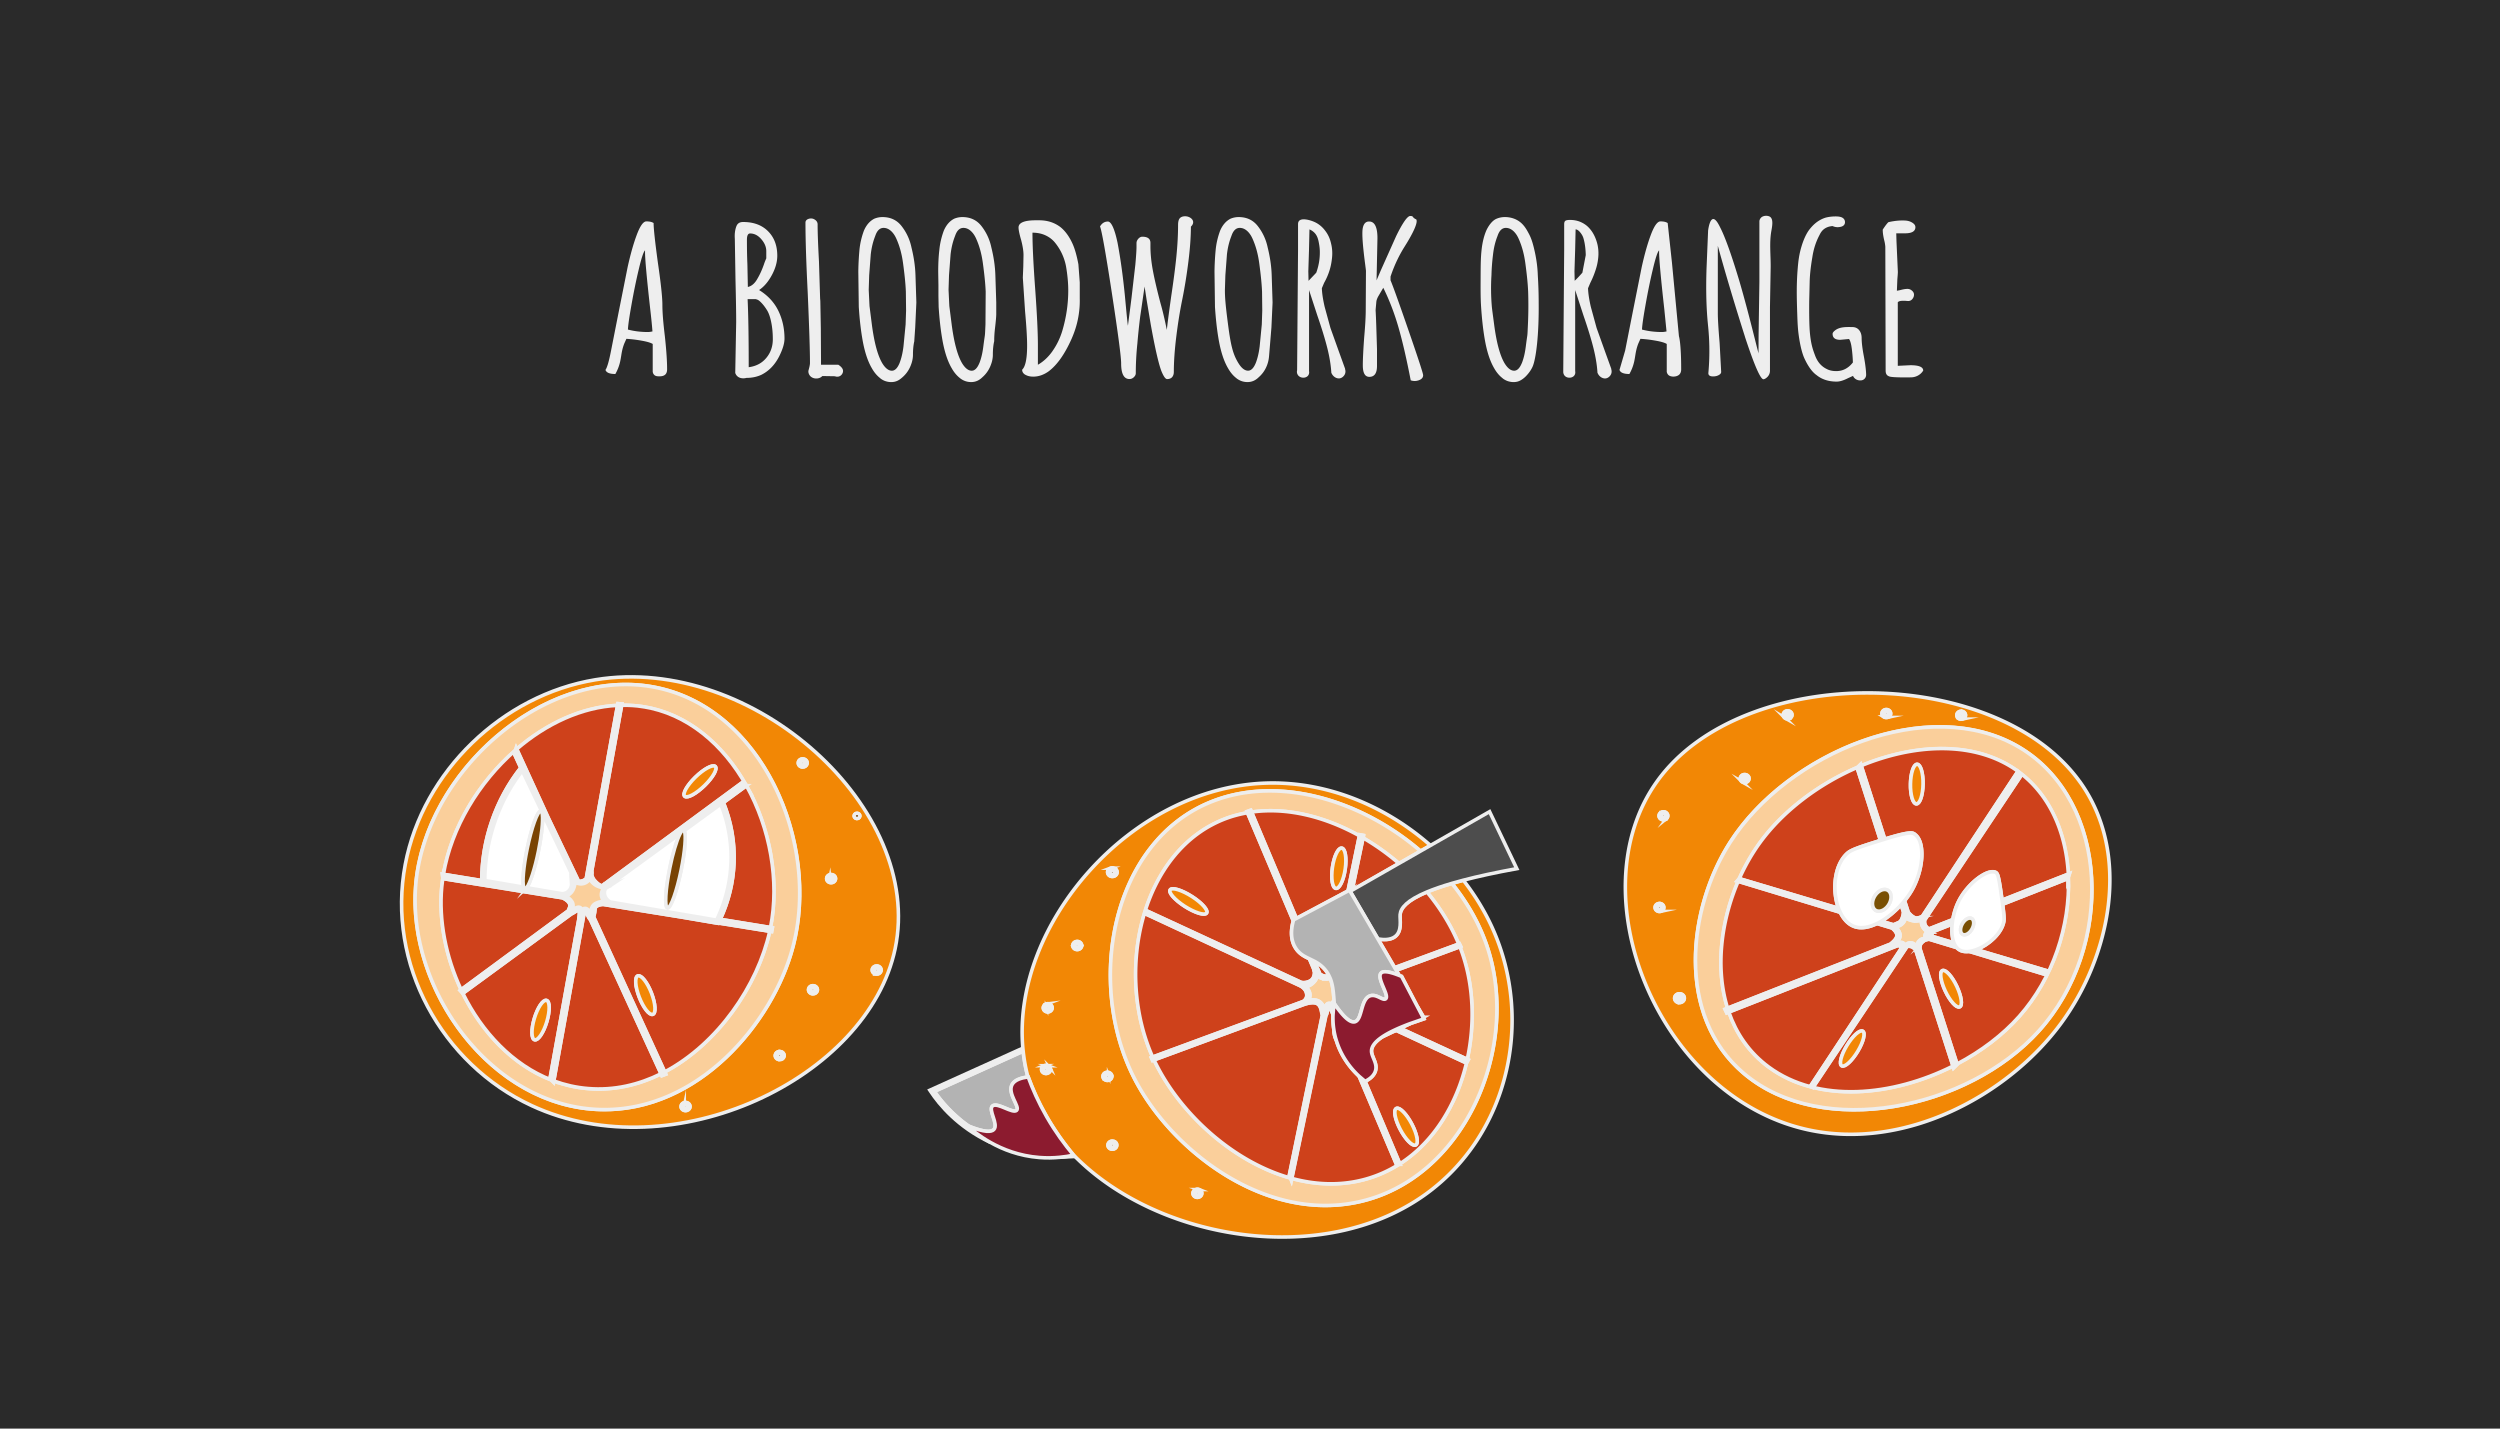 <svg xmlns="http://www.w3.org/2000/svg" xmlns:xlink="http://www.w3.org/1999/xlink" width="700" height="400" xmlns:v="https://vecta.io/nano"><style><![CDATA[.M{fill:#eee}.N{fill:#794303}.O{fill:#f28705}.P{fill:#facf9b}.Q{fill:#ce411b}.R{stroke-miterlimit:10}]]></style><path d="M0 0h700v400H0z" fill="#2a2a2a"/><g stroke="#eee" class="R"><path d="M582.41 218.97c-23.54-32.87-94.23-33.54-118.29-.38-22.92 31.58.28 88.59 42.09 97.74 27.14 5.94 56.06-9.61 70.92-29.84 13.74-18.72 19.75-47.33 5.29-67.52zm-34.3-19.32c.37-.51 1.13-.66 1.69-.32a1.07 1.07 0 0 1 .52.71 1.02 1.02 0 0 1-.18.84 1.21 1.21 0 0 1-.77.48c-.08.02-.17.02-.25.02-.24 0-.47-.06-.67-.18-.56-.34-.72-1.03-.35-1.54zm-20.96-.47c.37-.51 1.13-.66 1.69-.32s.72 1.03.35 1.54a1.21 1.21 0 0 1-.77.48c-.08.02-.17.02-.25.02-.24 0-.47-.06-.67-.18a1.07 1.07 0 0 1-.52-.71 1.02 1.02 0 0 1 .18-.84zm-27.63.36c.37-.51 1.13-.66 1.69-.32s.72 1.03.35 1.54a1.21 1.21 0 0 1-.77.48c-.08.02-.17.02-.25.02-.24 0-.47-.06-.67-.18a1.07 1.07 0 0 1-.52-.71 1.02 1.02 0 0 1 .18-.84zm-12.04 17.84a1.21 1.21 0 0 1 .77-.48 1.34 1.34 0 0 1 .92.16c.27.16.46.42.52.71a1.02 1.02 0 0 1-.18.84h0c-.23.32-.62.5-1.02.5-.23 0-.46-.06-.67-.18a1.07 1.07 0 0 1-.52-.71c-.07-.29 0-.59.18-.84zm-21.81 37.33a1.21 1.21 0 0 1-.77.48c-.08.01-.16.02-.25.02-.24 0-.47-.06-.67-.19-.56-.34-.72-1.03-.35-1.54a1.21 1.21 0 0 1 .77-.48c.32-.06.65 0 .92.16a1.07 1.07 0 0 1 .52.71c.06.29 0 .59-.18.84zm1.1-25.68a1.21 1.21 0 0 1-.77.48c-.08.02-.16.02-.25.02-.24 0-.47-.06-.67-.18-.56-.34-.72-1.03-.35-1.54s1.13-.66 1.69-.32c.27.16.46.42.52.71s0 .59-.18.84zm4.62 51.14c-.2.28-.5.47-.86.53-.09.02-.18.03-.28.03-.08 0-.16 0-.25-.02h0c-.18-.03-.34-.09-.49-.18a1.22 1.22 0 0 1-.58-.79 1.14 1.14 0 0 1 .2-.93 1.33 1.33 0 0 1 .86-.53 1.46 1.46 0 0 1 1.02.18c.62.38.79 1.15.38 1.71zm99.45 8.52c-19.8 21.89-60.6 30.41-82.53 11.88-19.23-16.25-15.69-46.32-3.83-64.79 16.04-24.98 55.55-41.59 80.93-26.54 25.39 15.05 26.73 55.91 5.43 79.45z" class="O"/><path d="M565.41 209.25c-25.38-15.04-64.89 1.57-80.93 26.54-11.86 18.47-15.4 48.54 3.83 64.79 21.93 18.53 62.73 10.01 82.53-11.88 21.29-23.55 19.96-64.4-5.43-79.45zm-.01 75.32c-4.63 5.22-10.68 9.8-17.43 13.35 0 .03.02.06.03.09l-1 1c-.05-.17-.11-.34-.16-.51-16.83 8.48-37.65 10.55-51.59.28-5.48-4.03-9.1-9.39-11.18-15.41-.19.08-.38.15-.58.23l-.48-1.03.52-.21.18-.07c-3.47-11.11-1.86-24.28 2.97-35.51l-.27-.08.58-.69c1.62-3.57 3.53-6.94 5.72-9.96 6.49-8.96 16.49-16.51 27.45-21.22l.83-.83.13.41c14.45-5.96 30.43-6.94 42.14.39 10.08 6.3 15.18 17.61 15.85 29.96l.33-.13-.3.92c.52 13.6-4.29 28.35-13.75 39.01z" class="P"/><g class="Q"><path d="M546.62 258.74l-5.59 2.2c0 .02-.02.04-.02.05-.04.13-.17.56 0 1 .03.08.07.15.11.21l6.01 1.8c-.57-1.4-.71-3.29-.51-5.27zm-19.83-.82l3.37 1.01.66-.27c.83-.34 1.05-.44 1.26-.67.17-.18.27-.36.38-.57.22-.41.47-1.1.52-2.05l-.66-2.06c-1.63 1.8-3.55 3.43-5.53 4.6zM535 265c-.4-.1-.76-.05-1 0l-.07.07-26.28 39.38-.65-.45 25.18-38.2.17-1.13-1.2.16-47.08 18.53c2.08 6.01 5.7 11.37 11.18 15.41 13.95 10.27 34.76 8.2 51.59-.28l-10.5-32.66c-.51-.42-.82-.71-1.34-.83zm-14.83 29.36c-1.61 2.68-3.6 4.51-4.45 4.09-.85-.43-.24-2.95 1.37-5.63s3.6-4.51 4.45-4.09c.85.43.24 2.95-1.37 5.63zM579 246l-18.26 7.19c.35 2.61.47 4.09.35 4.78-.59 3.39-4.27 6.65-7.71 7.92l19.83 5.94-.39 1.06-21.42-6.5c-.9.11-1.72.04-2.4-.25-.42-.18-.78-.46-1.08-.8l-7.77-2.36s-.1 0-.15.02c-.25.04-.83.13-1.36.45-.19.16-.4.33-.64.55-.34.45-.46 1.04-.4 1.66l10.37 32.26c6.75-3.55 12.8-8.13 17.43-13.35 9.46-10.66 14.27-25.41 13.75-39.01l-.15.45zm-30.31 35.93c-.89.35-2.69-1.64-4.01-4.45s-1.67-5.37-.78-5.72 2.69 1.64 4.01 4.45 1.67 5.37.78 5.72z"/><path d="M539.42 262.82s.05 0 .07.01c-.02 0-.03-.02-.05-.03l-.02.02zm-3.6-29.4c3.37 1.78 2.88 10.06-.59 15.99-.55.93-1.21 1.87-1.96 2.79l1.04 3.22c.81 1.03 1.71 1.66 2.39 1.62.28-.02.61-.1.61-.1a4.01 4.01 0 0 0 .96-.39L565 215.99l1 1-27.03 40.51a2.02 2.02 0 0 0-.08.88 2.08 2.08 0 0 0 .4 1c.14.19.34.46.71.6.08.03.15.04.23.06l6.56-2.58c.3-1.76.86-3.54 1.62-5.07 2.52-5.09 8.11-9.19 10.34-8.15.55.26.82.79 1.5 5.41l.34 2.38 18.54-7.29c-.66-12.34-5.76-23.65-15.85-29.96-11.72-7.33-27.69-6.35-42.14-.39l6.6 20.54c6.74-2.08 7.64-1.78 8.09-1.54zm.97-19.42c.97.02 1.71 2.51 1.65 5.57s-.89 5.53-1.86 5.51-1.71-2.51-1.65-5.57.89-5.52 1.86-5.51zm-19.4 24.81c1.09-.93 3.8-1.81 9.14-3.48L519.99 215l.17-.17c-10.96 4.71-20.96 12.26-27.45 21.22-2.19 3.02-4.1 6.39-5.7 9.96l27.78 8.32c-1.87-5.02-1.25-12.22 2.59-15.52zm12.25 25.27c.57-.5 1.42-1.24 1.49-2.08.05-.66-.4-1.39-1.34-2.16l-4.2-1.27c-2.27 1.11-4.53 1.53-6.43.83-1.67-.61-2.98-2.07-3.89-3.96l-28.58-8.67c-4.83 11.23-6.44 24.39-2.97 35.51l45.66-17.96c.08-.08.17-.16.26-.24z"/></g><path d="M572.83 272.9l.39-1.06-19.83-5.94c-.68.25-1.35.43-1.98.51l21.42 6.5zm-58.03-18.57l-27.78-8.32-.6.69.27.08 28.58 8.67a13.68 13.68 0 0 1-.47-1.11zm11.74-19l.58-.18.62-.19-6.6-20.54-.13-.41-.83.83-.17.17 6.54 20.33zm34.2 17.86L579 246l.15-.45.3-.92-.33.13-18.54 7.29.16 1.13z" class="M"/><path d="M539 262c0-.55.45-1 1-1-.31-.13-.96-.46-1.44-1.16-.13-.19-.44-.65-.53-1.32a3.02 3.02 0 0 1 .03-.95 4.82 4.82 0 0 1-1.28.28c-1.18.1-2.36-.28-3.29-.97-.05.6-.3 1.18-.75 1.65-.54.57-1.29.9-2.08.97.95.87 1.4 1.72 1.34 2.56-.07.92-.73 1.66-1.33 2.22.91-.34 1.81-.62 2.3-.16.21.19.29.45.25.8.06-.08.73-.97 1.78-.92.68.03 1.31.46 1.68 1.1.03 0 .07-.02.1-.03-.01-.32.03-.69.22-1.07.32-.64.85-.93 1-1a2.25 2.25 0 0 1 1.42-.18l.02-.02c-.26-.18-.44-.47-.44-.8zm-1 2l.64-.55c-.23.14-.46.31-.64.55zm-4.64 1.64l-.36.36c.11.04.21-.14.36-.36z" class="P"/><path d="M538 264c.18-.24.4-.41.64-.55.53-.31 1.12-.41 1.36-.45.05 0 .1 0 .15-.02l7.77 2.36c-.32-.37-.59-.81-.79-1.33l-6.01-1.8-.11-.21c-.17-.44-.04-.87 0-1 0-.02.02-.04.02-.05l5.59-2.2.17-1.27-6.56 2.58c-.08-.01-.15-.03-.23-.06-.37-.14-.57-.41-.71-.6-.11-.14-.33-.5-.4-1-.04-.3 0-.6.08-.88L566 217.01l-1-1-26.73 40.56c-.28.16-.59.3-.96.39 0 0-.32.08-.61.1-.68.04-1.58-.6-2.39-1.62l-1.04-3.22a33.44 33.44 0 0 1-.96 1.12l.66 2.06c-.05.95-.31 1.63-.52 2.05-.11.2-.2.39-.38.57-.21.22-.43.33-1.26.67l-.66.27-3.37-1.01-1.2.65 4.2 1.27c.93.77 1.39 1.49 1.34 2.16-.06.84-.92 1.58-1.49 2.08-.1.08-.18.16-.26.24l-45.66 17.96-.18.07-.52.21.48 1.03.58-.23 47.08-18.53 1.2-.16-.17 1.13-25.18 38.2.65.45 26.28-39.38.07-.07c.24-.05.6-.1 1 0 .52.12.83.41 1.34.83l10.5 32.66.16.51 1-1c0-.03-.02-.06-.03-.09l-10.37-32.26c-.06-.62.06-1.21.4-1.66zm1.42-1.18a2.25 2.25 0 0 0-1.42.18c-.15.07-.68.36-1 1-.19.38-.23.75-.22 1.07-.03 0-.07.02-.1.03-.37-.64-1-1.06-1.68-1.1-1.05-.05-1.72.84-1.78.92.04-.35-.04-.61-.25-.8-.5-.46-1.4-.17-2.3.16.6-.56 1.26-1.31 1.33-2.22.06-.84-.39-1.7-1.34-2.56.79-.07 1.54-.41 2.08-.97.45-.47.7-1.05.75-1.65.93.7 2.11 1.07 3.29.97a4.91 4.91 0 0 0 1.28-.28 3.02 3.02 0 0 0-.03.95c.09.67.4 1.13.53 1.32A3.37 3.37 0 0 0 540 261c-.55 0-1 .45-1 1 0 .34.18.62.44.8.02.01.03.02.05.03-.02 0-.04 0-.07-.01zM533 266l.36-.36c-.15.22-.24.39-.36.36z" class="M"/><path d="M536.59 225.08c.97.02 1.81-2.45 1.86-5.51.06-3.06-.68-5.55-1.65-5.57s-1.81 2.45-1.86 5.51c-.06 3.06.68 5.55 1.65 5.57zm7.31 46.68c-.89.35-.54 2.91.78 5.72s3.12 4.8 4.01 4.45.54-2.91-.78-5.72-3.12-4.8-4.01-4.45zm-26.81 21.05c-1.61 2.68-2.22 5.2-1.37 5.63s2.84-1.4 4.45-4.09c1.61-2.68 2.22-5.2 1.37-5.63s-2.84 1.4-4.45 4.09z" class="O"/><use xlink:href="#B" class="N"/><use xlink:href="#C" class="M"/><use xlink:href="#B" x="-27.63" y="0.36" class="N"/><use xlink:href="#C" x="-27.63" y="0.37" class="M"/><path d="M488.21 217.83a.29.29 0 0 0-.05.24c.02.08.07.15.15.2a.37.37 0 0 0 .48-.09c.11-.15.06-.34-.1-.44a.32.32 0 0 0-.19-.05.37.37 0 0 0-.29.14z" class="N"/><path d="M487.83 218.93c.21.12.44.18.67.18.4 0 .79-.18 1.02-.5h0c.18-.25.24-.55.18-.84s-.25-.54-.52-.71c-.27-.16-.6-.22-.92-.16a1.21 1.21 0 0 0-.77.48c-.18.25-.24.55-.18.84.07.29.25.54.52.71zm.96-.76c-.1.14-.32.18-.48.09-.08-.05-.13-.12-.15-.2s0-.17.05-.24a.37.37 0 0 1 .29-.14.45.45 0 0 1 .19.05c.16.1.2.29.1.44z" class="M"/><path d="M466.04 228.6h0a.29.29 0 0 0 .05-.24c-.02-.08-.07-.15-.15-.2a.32.32 0 0 0-.19-.05.37.37 0 0 0-.29.14.29.29 0 0 0-.05.24c.02.08.07.15.15.2s.17.06.26.05c.09-.02.17-.07.22-.14z" class="N"/><path d="M466.43 227.5c-.56-.34-1.32-.19-1.69.32s-.21 1.21.35 1.54c.2.12.43.18.67.18.08 0 .16 0 .25-.02a1.21 1.21 0 0 0 .77-.48c.18-.25.24-.55.18-.84-.07-.29-.25-.54-.52-.71zm-1.01.99c-.02-.08 0-.17.05-.24a.37.37 0 0 1 .29-.14.45.45 0 0 1 .19.05c.08.05.13.12.15.2s0 .17-.05.24h0c-.05.07-.13.12-.22.14-.09.01-.18 0-.26-.05s-.13-.12-.15-.2z" class="M"/><path d="M464.94 254.27h0c.05-.07.07-.15.05-.24-.02-.08-.07-.15-.15-.2-.06-.03-.12-.05-.19-.05h-.07c-.09.02-.17.06-.22.14-.1.14-.06.34.1.44.08.05.17.06.26.05.09-.02.17-.06.22-.14z" class="N"/><path d="M465.32 253.17c-.27-.16-.59-.22-.92-.16a1.21 1.21 0 0 0-.77.48c-.37.51-.21 1.21.35 1.54.2.12.43.19.67.19.08 0 .16 0 .25-.02a1.21 1.21 0 0 0 .77-.48c.18-.25.24-.55.18-.84-.07-.29-.25-.54-.52-.71zm-.96.76c.05-.07.13-.12.22-.14h.07c.07 0 .13.02.19.05.08.05.13.12.15.2s0 .17-.05.24h0c-.05.07-.13.12-.22.14s-.18 0-.26-.05c-.16-.1-.2-.29-.1-.44z" class="M"/><path d="M470.33 279.2l-.02.11h-.04c-.07 0-.14.03-.18.09-.03.04-.04.09-.03.15.01.05.04.09.09.12.04.03.1.04.16.03.05-.01.1-.04.13-.08.06-.09.04-.21-.06-.26v-.12s-.03-.01-.05-.02z" class="N"/><path d="M471.01 278.46a1.45 1.45 0 0 0-1.02-.18c-.36.07-.66.26-.86.53-.2.28-.27.61-.2.93s.28.6.58.79a1.45 1.45 0 0 0 .49.18h0l.25.02c.09 0 .18 0 .28-.03.36-.07.66-.26.86-.53.41-.57.24-1.34-.38-1.71zm-.57 1.14s-.08.07-.13.08c-.06 0-.12 0-.16-.03-.05-.03-.08-.07-.09-.12s0-.1.03-.15c.04-.05.11-.09.18-.09h.04l.02-.11s.04 0 .05.02v.12c.09.06.12.18.06.26z" class="M"/><path d="M548.84 200.09c-.1.14-.06.34.1.44.08.05.17.06.26.05s.17-.06.22-.13h0a.29.29 0 0 0 .05-.24c-.02-.08-.07-.15-.15-.2a.32.32 0 0 0-.19-.05.37.37 0 0 0-.29.14z" class="N"/><path d="M548.45 201.2c.2.12.43.18.67.18.08 0 .16 0 .25-.02a1.21 1.21 0 0 0 .77-.48c.18-.25.24-.55.18-.84s-.25-.54-.52-.71c-.56-.34-1.32-.2-1.69.32-.37.51-.21 1.21.35 1.54zm1.01-.99c.02.08 0 .17-.05.24h0c-.05.07-.13.12-.22.14s-.18 0-.26-.05c-.16-.1-.2-.29-.1-.44a.37.37 0 0 1 .29-.14.45.45 0 0 1 .19.05c.08.05.13.12.15.2z" class="M"/><path d="M535.82 233.42c-.45-.24-1.35-.54-8.09 1.54l-.62.19-.58.18c-5.34 1.67-8.06 2.55-9.14 3.48-3.84 3.3-4.46 10.49-2.59 15.52.14.38.3.76.47 1.11.91 1.89 2.22 3.35 3.89 3.96 1.9.7 4.17.28 6.43-.83.4-.2.8-.41 1.2-.65 1.98-1.17 3.89-2.8 5.53-4.6a33.44 33.44 0 0 0 .96-1.12c.74-.92 1.41-1.86 1.96-2.79 3.47-5.93 3.95-14.21.59-15.99zm-6.81 19.6c-.84 1.6-2.47 2.48-3.64 1.97s-1.43-2.23-.59-3.83 2.47-2.48 3.64-1.97 1.43 2.23.59 3.83z" fill="#fff"/><path d="M528.42 249.19c-1.17-.51-2.8.37-3.64 1.97s-.57 3.31.59 3.83c1.17.51 2.8-.37 3.64-1.97s.57-3.31-.59-3.83z" fill="#794f03"/><path d="M560.24 249.67c-.68-4.62-.95-5.15-1.5-5.41-2.23-1.04-7.82 3.06-10.34 8.15-.76 1.53-1.31 3.31-1.62 5.07a18.41 18.41 0 0 0-.17 1.27c-.2 1.98-.06 3.87.51 5.27.21.51.47.96.79 1.33.31.35.67.62 1.08.8.68.3 1.51.37 2.4.25.63-.08 1.3-.26 1.98-.51 3.43-1.27 7.12-4.53 7.71-7.92.12-.7 0-2.17-.35-4.78l-.16-1.13-.34-2.38zm-8.03 10.35c-.65 1.25-1.81 1.98-2.59 1.64s-.88-1.63-.23-2.87c.65-1.25 1.81-1.98 2.59-1.64s.88 1.63.23 2.87z" fill="#fff"/><path d="M549.39 258.79c-.65 1.25-.55 2.53.23 2.87s1.94-.39 2.59-1.64.55-2.53-.23-2.87-1.94.39-2.59 1.64z" fill="#794f03"/></g><path d="M183.23 105.01c-.48-.41-.48-1.02-.47-1.15v-7.55c-.55-.35-1.58-.65-3.09-.92a36.85 36.85 0 0 0-4.28-.52l-.6 1.34c-1.06 2.75-.67 4.25-1.73 6.93-.14.35-.38.91-.76 1.58-1.6 0-2.52-.38-2.77-1.15.46-.61.99-2.42 1.57-5.41l2.08-10.54 2.55-12.79c.78-3.53 1.61-6.49 2.49-8.87.97-2.65 1.89-3.97 2.77-3.97s1.55.15 2.02.46c0 1.54.4 5.24 1.2 11.12.84 5.76 1.26 9.7 1.26 11.81s.23 4.95.69 8.76c.42 3.88.63 6.97.63 9.27 0 1.31-.69 1.96-2.08 1.96-.46 0-1.04.03-1.48-.35zm-.54-12.21c-.13-1.69-.34-3.78-.63-6.28-.97-8.68-1.45-14-1.45-15.96v-.46c-.42.38-1 2.12-1.73 5.21-.74 3.09-1.42 6.4-2.05 9.94-.63 3.53-.97 5.88-1.01 7.03 1.76.46 3.63.69 5.61.69.34 0 .76-.06 1.26-.17zm23.18 11.57l.13-7.08.13-7.08c0-2.57-.06-6.47-.19-11.69l-.19-11.69c-.11-1.44.12-2.49.31-3.11.17-.54.36-.94.77-1.23.32-.22.74-.33 1.24-.33 2.94 0 5.27.86 6.99 2.59s2.58 4.01 2.58 6.85c0 1.73-.5 3.53-1.51 5.41s-2.21 3.28-3.59 4.2c2.44 1.5 4.23 3.43 5.39 5.79 1.15 2.36 1.73 4.96 1.73 7.81 0 1.34-.5 3.01-1.51 5.01-1.22 2.38-2.88 4.09-4.98 5.13-1.26.58-2.65.86-4.16.86-.09.03-1.43.41-2.43-.36-.48-.38-.66-.85-.72-1.08zm6.3-26.5c.63-1.07 1.22-2.38 1.76-3.92.13-.42.34-.96.63-1.61v-2.02c0-1.15-.46-2.27-1.39-3.34-.92-1.07-1.97-1.61-3.15-1.61-.59 0-.88.6-.88 1.79 0 2.53.04 4.8.13 6.8l.13 6.39c1.09-.23 2.02-1.06 2.77-2.48zm2.39 22.35c1.22-1.46 1.83-3.21 1.83-5.24 0-1.77-.16-3.39-.47-4.87s-.72-2.6-1.23-3.37c-.46-.73-.92-1.34-1.39-1.84-.46-.5-.86-.83-1.2-.98l-.5-.17h-2.27c.21 4.42.31 10.77.31 19.07 2.06-.27 3.7-1.13 4.91-2.59zm12.45 5.22c-.05-.04-.6-.54-.66-1.3-.03-.38.07-.49.25-1.27.13-.54.19-.94.19-1.21 0-3.42-.21-9.98-.63-19.7-.42-8.29-.63-14.84-.63-19.64 0-.07 0-.27.12-.48.25-.45.89-.66 1.4-.67.74-.01 1.22.41 1.32.49.09.07.32.28.45.6.08.18.11.37.11.58 0 2.3.13 5.76.38 10.37l.32 10.37.06.69.14 7.63.05 8.73v1.5h4.85c.88.58 1.32 1.15 1.32 1.73 0 .25-.07.46-.09.53-.04.11-.32.82-1.1 1.03-.49.13-.92 0-1.08-.07l-3.53-.06c-.13.14-.28.26-.44.36-.57.34-1.15.33-1.33.33-.2 0-.9-.04-1.48-.55zm19.5.49c-.92-.69-1.72-1.63-2.39-2.82-1.22-2.07-2.12-4.91-2.71-8.52-.42-2.5-.74-5.38-.95-8.64l-.13-9.79c0-.42.02-2.88.31-6.11.17-1.84.59-3.67 1.26-5.47.67-1.57 1.64-2.69 2.9-3.34a5.94 5.94 0 0 1 2.27-.46c2.23 0 3.99.81 5.29 2.42a14.41 14.41 0 0 1 2.84 6.05c.67 2.69 1.05 5.26 1.13 7.72l.25 7.72-.32 6.97-.25 3.63v.23c-.25 1.08-.38 2.34-.38 3.8 0 1.08-.25 2.19-.76 3.34a8.27 8.27 0 0 1-2.14 2.94c-.62.54-1.23 1.05-2.22 1.28-1.02.23-1.89.03-2.2-.05-.34-.08-1-.27-1.82-.88zm5.36-4.26c.5-1.27.87-2.81 1.1-4.64l.6-6.19.13-3.86-.06-5.3c-.08-2.07-.34-4.67-.76-7.78-.34-2.65-.97-4.99-1.89-7.03-.42-.96-.95-1.71-1.57-2.25-.63-.54-1.3-.81-2.02-.81-1.05 0-1.83.75-2.33 2.25-.63 1.57-1.05 3.3-1.26 5.18l-.44 5.82-.13 4.09.22 4.54.66 5.2c.67 5.11 1.66 8.74 2.96 10.89.84 1.34 1.72 2.02 2.65 2.02.84 0 1.55-.71 2.14-2.13zm17 4.26c-.92-.69-1.72-1.63-2.39-2.82-1.22-2.07-2.12-4.91-2.71-8.52-.42-2.5-.74-5.38-.95-8.64l-.06-3.05v-3.11l-.06-3.63c0-2.3.1-4.34.31-6.11.17-1.84.59-3.67 1.26-5.47.67-1.57 1.64-2.69 2.9-3.34a5.94 5.94 0 0 1 2.27-.46c2.23 0 3.99.81 5.29 2.42a14.41 14.41 0 0 1 2.84 6.05c.67 2.69 1.05 5.26 1.13 7.72l.25 7.72v3.28c0 .65-.11 1.88-.32 3.69-.17 1.42-.25 2.63-.25 3.63v.23c-.25 1.08-.38 2.34-.38 3.8 0 1.08-.25 2.19-.76 3.34a8.27 8.27 0 0 1-2.14 2.94c-.92.92-1.97 1.38-3.15 1.38s-2.16-.35-3.09-1.04zm5.36-4.26c.5-1.27.87-2.81 1.1-4.64.54-4.26.41-2.05.6-6.19l.06-9.16c-.08-2.07-.34-4.67-.76-7.78-.34-2.65-.97-4.99-1.89-7.03-.42-.96-.95-1.71-1.57-2.25-.63-.54-1.3-.81-2.02-.81-1.05 0-1.83.75-2.33 2.25-.63 1.57-1.05 3.3-1.26 5.18l-.44 5.82-.13 4.09.22 4.54.66 5.2c.67 5.11 1.66 8.74 2.96 10.89.84 1.34 1.72 2.02 2.65 2.02.84 0 1.55-.71 2.14-2.13zm12.88 3.28c-.61-.35-.91-.83-.91-1.44.92-.84 1.39-3.09 1.39-6.74 0-2.19-.19-5.38-.57-9.56l-.63-9.45.13-3.17.06-3.17c0-1.07-.21-2.44-.63-4.09-.5-1.73-.76-2.94-.76-3.63 0-1.34 1.62-2.02 4.85-2.02h.95c2.27 0 4.24.63 5.92 1.9 1.34 1.08 2.48 2.63 3.4 4.67.63 1.38 1.18 3.3 1.64 5.76l.38 5.07v4.55c.04 1.62-.07 3.72-.6 6.13-.12.54-.55 2.56-1.73 5.21-1.89 4.22-4.01 7.22-6.36 8.99-1.39 1-2.83 1.5-4.35 1.5-.84 0-1.57-.17-2.17-.52zm7.59-6.65c1.18-1.67 2.08-3.52 2.71-5.56 1.13-3.76 1.7-7.56 1.7-11.4 0-2.07-.21-4.34-.63-6.8a14.86 14.86 0 0 0-2.96-6.45c-.71-.92-1.62-1.64-2.71-2.16s-2.33-.78-3.72-.78v.06c0 3.46.25 8.68.76 15.67.5 6.95.76 12.21.76 15.78v5.47c1.55-.88 2.92-2.16 4.1-3.83zm19.22 3.48c0-1.84-.87-8.44-2.61-19.79s-2.85-17.54-3.31-18.58c.55-.92 1.28-1.38 2.21-1.38s1.87 2 2.71 5.99c.8 4.22 1.47 9.06 2.02 14.51l.44 4.67c.25 2.61.4 3.94.44 3.97l.63-4.84.38-3 1.07-9.27c.21-2.38.32-4.01.32-4.9v-1.09c0-.42.17-.83.5-1.21.34-.38.71-.58 1.13-.58 1.51 0 2.27.58 2.27 1.73v.86c0 2.19.24 4.54.72 7.06s1.19 5.52 2.11 9.01c.59 2.04 1.17 4.51 1.76 7.43.13-1.27.52-4.34 1.2-9.22.67-4.45 1.17-8.25 1.48-11.38s.47-6.06.47-8.78c0-.88.16-1.51.47-1.87.6-.69 1.71-.56 1.8-.55.85.09 1.88.66 1.95 1.56.06.7-.51 1.22-.63 1.32 0 2.76-.23 6-.69 9.71s-1.03 7.23-1.7 10.57c-.67 3.26-1.24 6.77-1.7 10.51s-.69 7.04-.69 9.88c0 .61-.16 1.1-.47 1.47-.32.36-.79.55-1.42.55-.46 0-1.01-.79-1.64-2.36-.8-2.19-1.79-6.55-2.96-13.08l-1.13-6.74-.57-3.74-1.23 8.44a190.37 190.37 0 0 0-.79 7.57c-.29 2.8-.44 5.57-.44 8.29 0 .38-.18.75-.54 1.09-.36.35-.77.52-1.23.52-1.55 0-2.33-1.46-2.33-4.38zm32.32 4.15c-.92-.69-1.72-1.63-2.39-2.82-1.22-2.07-2.12-4.91-2.71-8.52-.42-2.5-.73-5.38-.95-8.64l-.13-9.79a72.19 72.19 0 0 1 .32-6.11c.17-1.84.59-3.67 1.26-5.47.67-1.57 1.64-2.69 2.9-3.34a5.94 5.94 0 0 1 2.27-.46c2.23 0 3.99.81 5.29 2.42a14.41 14.41 0 0 1 2.84 6.05c.67 2.69 1.05 5.26 1.13 7.72l.25 7.72-.32 6.97-.63 7.66c-.06.77-.15 1.95-.76 3.34a8.27 8.27 0 0 1-2.14 2.94c-.92.92-1.97 1.38-3.15 1.38s-2.16-.35-3.09-1.04zm5.36-4.26c.5-1.27.87-2.81 1.1-4.64l.6-6.19.13-3.86-.06-5.3c-.08-2.07-.34-4.67-.76-7.78-.34-2.65-.97-4.99-1.89-7.03-.42-.96-.95-1.71-1.57-2.25-.63-.54-1.3-.81-2.02-.81-1.05 0-1.83.75-2.33 2.25-.63 1.57-1.05 3.3-1.26 5.18l-.44 5.82-.13 4.09c0 1.96.12 3.93.88 9.73.79 6.02 1.39 8.37 2.96 10.89.84 1.34 1.72 2.02 2.65 2.02.84 0 1.55-.71 2.14-2.13zm21.16 2.7v-.17c-.13-2.03-.5-4.3-1.13-6.8s-1.55-5.51-2.77-9.04l-2.33-7.14v22.69c.02.1.16.82-.35 1.35-.56.59-1.61.65-2.31.19-.59-.38-.86-1.09-.68-1.78l.13-16.93.13-16.88v-7.08c0-.31.05-.68.31-.95.84-.88 3.14-.18 4.22.29 1.84.81 2.82 2.12 3.27 2.75 1.01 1.4 1.31 2.7 1.52 3.62.43 1.95.24 3.5.09 4.55-.19 1.43-.69 3.65-2.11 6.16l-.63 1.5c.04 1.38.3 3.13.79 5.24l1.61 5.88 2.27 6.34 1.83 5.07v.12c.04.13.3.91-.19 1.67-.08.13-.53.8-1.32.92-.89.13-1.91-.49-2.33-1.56zm-4.22-27.99c.89-2.45 1.02-4.48 1.01-5.76 0-.26 0-1.04-.17-2.05-.23-1.37-.46-2.61-1.5-3.56a4.37 4.37 0 0 0-1.23-.78l-.13 5.76-.19 5.99.06 2.65 2.14-2.25zM395 106.5c-1.13-5.88-2.27-10.79-3.4-14.75-1.13-3.95-2.56-7.68-4.28-11.17L386 82.83c-.38.65-.59 1.23-.63 1.73-.1 1.22-.22 2.15-.19 2.53.11 1.63.22 5.43.38 10.66v4.72c0 2.04-.72 3.05-2.14 3.05-1.22 0-1.83-1.07-1.83-3.23 0-1.69.13-4.28.38-7.78.29-3.23.44-5.8.44-7.72l.06-10.94c0-.57-1.42-9.61-.88-12.04.08-.36.29-1.31 1.08-1.66.3-.13.58-.13.69-.13 1.55 0 2.33 1.56 2.33 4.67l-.25 11.81 1.2-2.82 4.28-9.56c.84-1.73 1.6-3.09 2.27-4.09.71-1.04 1.28-1.56 1.7-1.56.26 0 .53.07.58.08a2.26 2.26 0 0 0 1.08.88c.8 1.24-2.75 6.81-3.29 7.67-1.2 1.91-2.69 4.68-3.91 8.35v1.04c.63 1.46 2.31 6.13 5.04 14.03 2.73 7.89 4.09 12.07 4.09 12.53a1.43 1.43 0 0 1-.12.57c-.41.86-1.75 1.03-1.9 1.04a3.24 3.24 0 0 1-1.45-.17zm25.76-.57c-.92-.69-1.72-1.63-2.39-2.82-1.22-2.07-2.12-4.91-2.71-8.52-.42-2.5-.73-5.38-.95-8.64-.18-2.77-.15-5.15-.13-9.79.03-4.17.11-8.13 1.57-11.58 0 0 1.11-2.61 2.9-3.34a5.94 5.94 0 0 1 2.27-.46c.26 0 1.63-.03 3.09.65 2.01.94 2.93 2.61 3.71 4.09.51.97.89 1.97 1.33 3.73.67 2.69 1.05 5.26 1.13 7.72.17 2.73.25 5.3.25 7.72.1 9.08-.74 15.8-1.7 17.97-.74 1.68-2.14 2.94-2.14 2.94-1.09.99-1.9 1.21-2.21 1.28-1.02.23-1.89.03-2.21-.05-.34-.08-1-.27-1.82-.88zm5.36-4.26c.5-1.27.87-2.81 1.1-4.64.54-4.26.41-2.05.6-6.19.11-2.35.18-5.45.06-9.16-.08-2.07-.34-4.67-.76-7.78-.34-2.65-.97-4.99-1.89-7.03-.42-.96-.95-1.71-1.57-2.25-.63-.54-1.3-.81-2.02-.81-1.05 0-1.83.75-2.33 2.25-.63 1.57-1.05 3.3-1.26 5.18-.25 2.04-.4 3.97-.44 5.82a60.33 60.33 0 0 0 .09 8.63c.09 1.03.3 2.42.66 5.2.67 5.11 1.66 8.74 2.96 10.89.84 1.34 1.72 2.02 2.65 2.02.84 0 1.55-.71 2.14-2.13zm21.16 2.7v-.17c-.13-2.03-.5-4.3-1.13-6.8s-1.55-5.51-2.77-9.04l-2.33-7.14v22.69c.02.1.17.82-.35 1.35-.56.59-1.63.66-2.31.19-.66-.45-.68-1.21-.68-1.31l.13-17.39.13-16.88v-7.08c0-.46.1-.78.31-.95s.65-.26 1.32-.26c1.05 0 2.02.18 2.9.55.28.12.86.38 1.49.84.24.17 1 .75 1.79 1.91.19.28 1.06 1.6 1.52 3.62.45 2.02.23 3.64.09 4.55-.19 1.28-.51 2.24-.79 3.05-.44 1.29-.93 2.34-1.32 3.11l-.63 1.5c.04 1.38.3 3.13.79 5.24l1.61 5.88 2.27 6.34 1.83 5.07v.12c.04.13.3.91-.19 1.67-.08.13-.53.8-1.32.92-.89.13-1.91-.49-2.33-1.56zm-4.22-27.99l.95-4.95c-.02-.89-.1-2.86-.63-4.67-.17-.6-.47-1.15-.98-1.76-.4-.48-.81-.74-1.23-.78l-.13 5.76-.19 5.99.06 2.65c.59-.54 1.3-1.29 2.14-2.25zm24.1 28.63c-.31-.3-.42-.68-.42-.68-.06-.22-.06-.4-.05-.47v-7.55c-.55-.35-1.57-.65-3.09-.92a36.85 36.85 0 0 0-4.28-.52l-.6 1.34c-1.06 2.75-.67 4.25-1.73 6.93-.14.35-.38.91-.76 1.58-1.6 0-2.52-.38-2.77-1.15l1.58-5.41 2.08-10.54 2.55-12.79c.78-3.53 1.61-6.49 2.49-8.87.97-2.65 1.89-3.97 2.77-3.97s1.55.15 2.02.46l1.2 11.12 1.95 20.56s.63 1.85.63 9.27c0 .51-.1 1.08-.55 1.5-.79.73-2.42.69-3.01.11zm-.53-12.21l-.63-6.28c-.97-8.68-1.45-14-1.45-15.96v-.46c-.42.38-1 2.12-1.73 5.21-.74 3.09-1.42 6.4-2.05 9.94-.63 3.53-.97 5.88-1.01 7.03 1.76.46 3.63.69 5.61.69.34 0 .76-.06 1.26-.17zm21.98 1.55c-2.94-9.25-5.48-17.76-7.62-25.52v18.89c0 1.61.17 4.36.5 8.24l.44 8.18c0 .35-.23.64-.69.89s-.99.37-1.58.37c-.88 0-1.32-.31-1.32-.92.09-.95.2-2.37.25-4.09.15-4.8-.25-8.37-.38-9.68-.33-3.3-.62-8.28-.38-15.55l.44-10.6c.1-.72.47-3.12 1.39-3.23.82-.09 1.66 1.69 2.08 2.53 1.39 2.76 3.15 7.72 5.29 14.86 1.22 4.15 2.65 9.49 4.28 16.01a418.74 418.74 0 0 0 1.01 3.97l.06.29.03-5.3.22-14.75V61.89a1.67 1.67 0 0 1 .51-.99c.67-.61 1.84-.58 2.43-.22 1.07.67.62 2.77.4 4.03-.61 3.49-.1 7.07-.19 10.6l-.19 10.71v17.57c.02.33.01 1.09-.54 1.76-.35.42-.91.84-1.29.84-.84 0-2.56-3.95-5.17-11.87zm19.91 10.6c-1.22-.92-2.33-2.5-3.34-4.72-.63-1.46-1.13-3.51-1.51-6.16-.26-1.82-.35-3.35-.44-6.11-.15-4.73-.25-8.18.13-12.79.18-2.23.41-3.95 1.01-5.99.96-3.27 2.09-4.7 2.39-5.07.63-.77 1.94-2.33 4.22-3.11.32-.11 1.46-.4 2.96-.4.99 0 1.93.12 2.4.77.3.42.38 1.07.05 1.55-.37.53-1.07.62-1.5.67-.79.09-1.43-.14-1.76-.29-.51.03-1.35.16-2.14.66-.94.6-1.32 1.44-1.57 1.93-.97 1.84-1.62 3.86-1.95 6.05-.46 2.69-.72 5.03-.76 7.03l-.13 5.47c-.05 6.25.14 8.3.25 9.33.32 2.95.87 4.36 1.39 5.76.67 1.81 1.76 3.07 3.28 3.8.71.38 1.6.58 2.65.58 1.85 0 3.4-.81 4.66-2.42-.04-1.34-.15-2.66-.32-3.95s-.42-2.16-.76-2.62l-2.46.23c-1.43 0-2.14-.56-2.14-1.67 0-.26.18-.55.63-.92 1.28-1.05 3.09-1.01 4.85-.98.31 0 .79.03 1.29.3.25.14.48.33.67.57.46.58.69 1.31.69 2.19 0 1.27.21 3 .63 5.18 0 0 .61 3.13.63 5.13 0 .08 0 .35-.14.66a1.57 1.57 0 0 1-.89.82c-.1.03-.18.05-.24.06-.51.09-1.18 0-1.71-.38a1.95 1.95 0 0 1-.67-.81v-.06l-1.39.63c-1.26.65-2.33.98-3.21.98-2.31 0-4.22-.63-5.73-1.9zm20.53.46c-.34-.1-.54-.26-.58-.3-.33-.28-.49-.72-.49-1.32l-.09-34.69a10.49 10.49 0 0 0-.28-1.71c-.29-1.19-.44-2.17-.44-2.94v-.17c.71-1.07 1.24-1.77 1.58-2.07 2.12-.49 3.71-.51 4.66-.46.56.03 1.25.14 1.95.55.63.37.95.8.95 1.3 0 1.15-.97 1.73-2.9 1.73h-2.46l.06 2.16.39 8.73a38.97 38.97 0 0 1-.14 1.96l-.13 3.23.88-.17c.84-.23 1.53-.35 2.08-.35.46 0 .88.16 1.26.49s.57.7.57 1.12c0 .46-.16.87-.47 1.24a1.47 1.47 0 0 1-1.17.55l-.76-.06h-.82c-.63 0-1.07.13-1.32.4v17.8l3.53-.17c2.39 0 3.59.5 3.59 1.5-.17.28-.58.89-1.39 1.35a4.21 4.21 0 0 1-1.95.55c-.34 0-4.88.11-6.11-.23z" class="M"/><g stroke="#eee" class="R"><path d="M166.72 190.33c-26.02 4.27-48.29 25.67-53.24 51.68-5.3 27.85 10.21 55.9 35.43 67.59 39.52 18.31 94.12-7.64 101.73-43.96 8.19-39.1-39.65-82.58-83.92-75.31zm25.93 120.44c-.21.13-.45.2-.7.2-.08 0-.15 0-.23-.02-.33-.06-.61-.22-.8-.48-.19-.25-.26-.55-.2-.85s.25-.56.52-.73.61-.24.93-.18c.33.06.61.22.8.47s.26.55.2.85-.25.56-.52.73zm25.67-14.07c-.08 0-.15 0-.23-.02-.33-.05-.61-.22-.8-.47s-.26-.55-.2-.85c.13-.62.77-1.03 1.45-.91.67.11 1.12.71 1 1.33-.11.55-.64.93-1.22.93zm3.71-31.63c-5.67 21.49-26.62 46.15-53.64 45.61-30.82-.61-54.44-33.68-51.98-62.91 2.64-31.44 35.66-60.92 66.32-55.45 30.65 5.46 46.97 43.69 39.3 72.75zm2.73-50.3c-.08 0-.15 0-.23-.02-.68-.12-1.12-.71-1-1.33s.78-1.03 1.45-.91c.68.12 1.12.71 1 1.33-.11.55-.64.93-1.22.93zm2.87 63.5c-.07 0-.15 0-.23-.02-.67-.11-1.12-.71-1-1.33.13-.62.77-1.03 1.45-.91.67.12 1.12.71 1 1.33-.11.55-.64.93-1.22.93zm5.08-31.12c-.08 0-.15 0-.23-.02-.33-.06-.61-.22-.8-.48-.19-.25-.26-.55-.2-.85s.25-.56.52-.73.61-.24.93-.18c.67.12 1.12.71.99 1.33-.11.55-.64.93-1.22.93zm7.1-17.97c-.44-.07-.73-.46-.64-.86s.5-.66.94-.59.73.46.64.86-.5.66-.94.59zm5.66 43.57c-.08 0-.15 0-.23-.02-.33-.05-.61-.22-.8-.47s-.26-.55-.2-.85.25-.56.52-.73c.28-.17.61-.24.93-.18.67.11 1.12.71.99 1.33-.11.55-.64.93-1.22.93z" class="O"/><path d="M182.73 192.32c-30.66-5.46-63.68 24.01-66.32 55.45-2.46 29.23 21.16 62.3 51.98 62.91 27.03.53 47.97-24.12 53.64-45.61 7.67-29.06-8.65-67.29-39.3-72.75zM209 220c6.65 11.9 9.32 26.68 6.74 39.7l.53.09-.2 1.05-.53-.08h-.02c-3.36 15.16-14.5 31.5-29.4 39.38l.29.63-1.08.41-.21-.46s-.01-.03-.02-.05c-6.27 3.12-13.18 4.73-20.43 4.14a36.48 36.48 0 0 1-9.61-2.13l-.06.34-.6-.6c-10.87-4.24-19.47-13.41-24.8-24.26l-.75-.82.27-.2c-4.3-9.17-6.31-19.43-5.42-28.85a64.88 64.88 0 0 1 .29-2.39l-.13-1.13.31.05c2.22-13.05 9.89-25.79 20.17-34.76.07-.19.14-.38.2-.58l.13.28c8.26-7.1 18.15-11.77 28.24-12.25l.09-.49 1.13.09-.07.38c1.96-.03 3.93.08 5.9.38 12.6 1.95 22.64 10.71 29.03 22.14h.01z" class="P"/><path d="M201.15 258.53l-10.14-1.73-22.12-3.57c-.96.05-1.65.29-2.06.73-.35.38-.1.89-.53 2.53l-.07.27 19.89 43.37c14.9-7.88 26.04-24.22 29.4-39.38l-14.32-2.31-.04.09zm-18.38 25.49c-.95.3-2.64-1.86-3.79-4.84s-1.31-5.64-.37-5.94c.95-.3 2.64 1.86 3.79 4.84s1.31 5.64.37 5.94zm-20.58-27.29h-.04c.24-1.69-.11-1.89-.11-1.89-.19-.09-.9.38-1.2.58-.31.2-.6.39-.86.48l-30.38 22.24c5.34 10.85 13.93 20.03 24.8 24.26l-.4-.4 8.19-45.27zm-9.08 29.33c-.91 3.05-2.43 5.32-3.4 5.08s-1.01-2.91-.1-5.95 2.43-5.32 3.4-5.08 1.01 2.91.1 5.95zm6.15-31.38c.16-.38.35-.84.3-1.29-.08-.68-.76-1.36-1.99-1.98L124 246c0-.04 0-.08-.01-.12l-.29 2.39c-.89 9.42 1.12 19.68 5.42 28.85L159.14 255c.04-.11.08-.22.13-.32zm20.7-56.83c-1.96-.3-3.93-.41-5.9-.38l-.02.11-8.35 46.24c.07.37.08.74 0 1.09.06.34.17.72.39 1.09.13.23.29.44.48.64.46.49 1.24 1.31 2.03 1.38l39.4-29.03.99.99c-6.39-11.42-16.43-20.19-29.03-22.14zm17.36 22.07c-2.35 2.31-4.86 3.68-5.59 3.05-.73-.62.58-3 2.94-5.31 2.35-2.31 4.86-3.68 5.59-3.05.73.62-.58 3-2.94 5.31zm-62.44 26.63c.02-5.61.96-11.19 2.8-16.57 1.88-5.5 4.62-10.55 8.13-15l-1.82-3.97.34-.96c-10.28 8.98-17.95 21.71-20.17 34.76l.22.04 10.49 1.71zm70.65-5c-.2 5.49-1.51 10.82-3.86 15.86l14.07 2.29c2.58-13.01-.1-27.8-6.74-39.7l-6.44 4.72c2.18 5.41 3.19 11.07 2.97 16.83zm-40.84 14.98c-.19-.39-.63-1.31-.88-1.38 0 0-.08.04-.21.25l-8.54 47.26c3.04 1.12 6.24 1.86 9.61 2.13 7.25.6 14.15-1.02 20.43-4.14l-19.76-43.1c-.17-.17-.38-.48-.64-1.03zm-11.37-27.92l8.65 18.1s.03.02.05.02c.05.02.09.02.12.03.27.07.48-.01.7-.06.52-.11.96-.35 1.3-.67l8.78-48.53c-10.09.48-19.98 5.15-28.24 12.25l.08.17 8.57 18.69z" class="Q"/><path d="M168.6 248.03c-.79-.07-1.58-.9-2.03-1.38-.19-.2-.35-.41-.48-.64-.21-.37-.33-.75-.39-1.09a3.07 3.07 0 0 0 0-1.09l8.35-46.24.02-.11.07-.38-1.13-.09-.09.49-8.78 48.53c-.34.32-.79.57-1.3.67-.21.04-.43.12-.7.06a.49.49 0 0 1-.12-.03c-.02 0-.03-.02-.05-.02l-8.65-18.1-8.57-18.69-.08-.17-.13-.28-.2.58-.34.96 1.82 3.97c-3.51 4.46-6.25 9.5-8.13 15-1.85 5.39-2.78 10.96-2.8 16.57l-10.49-1.71-.22-.04-.31-.05.13 1.13c0 .04 0 .08.01.12l33.57 5.41c1.23.62 1.91 1.29 1.99 1.98.05.45-.15.92-.3 1.29-.05.11-.09.22-.13.32l-30.02 22.12-.27.2.74.82 30.39-22.24c.27-.09.55-.28.86-.48.3-.2 1.01-.66 1.2-.58 0 0 .35.21.11 1.89h.04L154 302.01l.4.4.6.6.06-.34 8.54-47.26c.14-.22.22-.25.21-.25.25.07.69.99.88 1.38.26.55.47.86.64 1.03l19.76 43.1c0 .02.01.03.02.05l.21.46 1.08-.41-.29-.63-19.89-43.37c.02-.08.05-.17.07-.27.43-1.64.18-2.15.53-2.53.4-.44 1.09-.68 2.06-.73l22.12 3.57 10.14 1.73.04-.09 14.32 2.31h.02l.53.08.2-1.05-.53-.09-14.07-2.29c2.35-5.04 3.65-10.37 3.86-15.86.21-5.76-.79-11.42-2.97-16.83l6.44-4.72h-.01l-.99-1-39.4 29.03zm36.05-6.5c-.2 5.45-1.51 10.74-3.86 15.74-.06.12-.11.24-.16.36l-29.75-5.08s-.16-.08-.33-.2c-.43-.29-1.14-.92-1.3-1.98-.08-.54.01-1.01.15-1.39.01-.03.03-.06.04-.1.04-.11.09-.21.14-.3.09-.16.18-.3.25-.4a1.84 1.84 0 0 0 .33-.03l20.26-14.73c.35-.67.67-1.03.92-.99.08.01.15.08.21.17l10.24-7.45a1 1 0 0 0 .03.08c2.07 5.24 3.02 10.71 2.82 16.28zm-37.76 11.39c-.28.15-.54.32-.74.53-.44.48-.62 1.07-.69 1.65-.04.32-.06.64-.06.93-.21-.43-.42-.85-.67-1.16-.18-.22-.48-.49-.86-.51h-.04-.04c-.1 0-.18.02-.22.03-.32.09-.51.31-.58.41-.08-.23-.2-.39-.36-.52-.07-.06-.13-.12-.21-.16-.67-.28-1.43.21-2.09.65-.07.04-.14.09-.22.14.1-.24.21-.52.27-.82.06-.25.09-.51.06-.78-.06-.56-.4-1.09-.94-1.58-.14-.13-.29-.26-.47-.39a6.32 6.32 0 0 0-.69-.44c.06-.01.1-.04.15-.05.27-.08.49-.18.68-.29.02-.01.05-.02.07-.04 0 0 .02 0 .02-.01 1.06-.67 1.47-1.83 1.63-2.64.08-.41.1-.74.11-.85.04.03.12.08.21.12.15.08.34.16.59.24.04.01.09.02.13.03.13.03.25.07.4.08a3.09 3.09 0 0 0 .68 0 2.71 2.71 0 0 0 .9-.27c.77-.37 1.19-.99 1.26-1.11.02.05.05.09.08.14a3.89 3.89 0 0 0 .66.93c.58.6 1.33 1.01 2.17 1.24.09.02.17.05.26.07.19.04.38.07.58.09.07 0 .14.03.21.03a3.04 3.04 0 0 0-.44.64c-.06.12-.12.25-.16.39a2.64 2.64 0 0 0-.15.7c-.04.63.16 1.24.53 1.76.04.05.08.1.11.15.05.06.1.14.15.2-.35 0-.67.03-.97.07-.35.05-.66.14-.95.25a4.17 4.17 0 0 0-.37.17zm-20.25-4.45s-.01-.04-.02-.06l-10.87-1.86c.02-5.53.95-11.02 2.77-16.33 1.8-5.26 4.39-10.09 7.69-14.38 0-.01.02-.03.03-.04l13.65 28.57c-.02.32 0 .81.02 1.36a29.59 29.59 0 0 0 .09 1.28c.04.49.05.68 0 1-.02.15-.22 1.23-1.25 1.85a2.65 2.65 0 0 1-1.31.37h-.2l-3.68-.63-6.1-1.04-.04.04c-.17.2-.33.3-.46.28s-.24-.17-.32-.4z" class="M"/><path d="M201.81 225.16l-10.24 7.45a.52.52 0 0 0 .07.11c.51 1.14.16 5.62-.91 10.87-1.23 6.01-2.93 10.75-3.81 10.61-.88-.15-.59-5.14.64-11.15.83-4.08 1.89-7.58 2.75-9.35.05-.09.09-.18.13-.26l-20.26 14.73a4.05 4.05 0 0 0 .48-.09c.03 0 .06 0 .09-.02l-.15.06a2.81 2.81 0 0 0-1.14.77c-.01.03-.03.06-.04.1-.14.38-.23.85-.15 1.39.16 1.06.87 1.69 1.3 1.98a4.69 4.69 0 0 0 .33.2l29.75 5.08c.06-.12.11-.24.16-.36 2.36-5 3.66-10.29 3.86-15.74a39.75 39.75 0 0 0-2.82-16.28.69.69 0 0 0-.03-.08zm-54.21 12.56c1.22-5.96 2.91-10.67 3.79-10.6h.02c.23.04.37.41.45 1.03.21 1.78-.18 5.67-1.09 10.12-1.03 5.01-2.38 9.14-3.31 10.28l6.1 1.04 3.68.63h.2c.38 0 .85-.09 1.31-.37 1.03-.62 1.22-1.7 1.25-1.85.05-.32.04-.51 0-1l-.09-1.28c-.03-.55-.05-1.05-.02-1.36l-13.65-28.57s-.02.03-.03.04c-3.31 4.29-5.89 9.12-7.69 14.38-1.82 5.31-2.75 10.8-2.77 16.33l10.87 1.86c-.42-1.37-.05-5.67.97-10.68z" fill="#fff"/><path d="M187.55 243.04c-1.23 6.01-1.51 11-.64 11.15.88.15 2.58-4.6 3.81-10.61 1.07-5.25 1.43-9.73.91-10.87-.02-.04-.05-.07-.07-.11-.06-.09-.13-.16-.21-.17-.25-.04-.57.32-.92.99-.04.08-.09.17-.13.26-.87 1.78-1.92 5.27-2.75 9.35zm-40.13 5.55s.02-.03.04-.04c.93-1.14 2.29-5.27 3.31-10.28.91-4.45 1.3-8.34 1.09-10.12-.07-.62-.22-.99-.45-1.03h-.02c-.88-.07-2.57 4.64-3.79 10.6-1.03 5.01-1.39 9.31-.97 10.68 0 .02.01.04.02.06.08.23.18.38.32.4.13.02.29-.08.46-.28z" class="N"/><path d="M170.75 248.06s-.06.01-.09.02a4.05 4.05 0 0 1-.48.09l-.33.03a3.64 3.64 0 0 0-.25.4c-.05.09-.1.19-.14.3.3-.33.69-.6 1.14-.77l.15-.06zm-1.57 4.37c-.06-.06-.1-.13-.15-.2l-.11-.15c-.37-.51-.57-1.12-.53-1.76.01-.24.07-.47.15-.7.04-.13.1-.26.16-.39.12-.23.26-.45.44-.64-.07 0-.14-.02-.21-.03-.2-.02-.39-.05-.58-.09l-.26-.07c-.83-.23-1.59-.64-2.17-1.24-.29-.3-.5-.61-.66-.93-.02-.05-.06-.09-.08-.14a3.32 3.32 0 0 1-1.26 1.11c-.26.13-.56.22-.9.27a3.09 3.09 0 0 1-.68 0c-.15-.02-.27-.05-.4-.08l-.13-.03c-.25-.08-.45-.16-.59-.24l-.21-.12c0 .12-.03.44-.11.85-.16.81-.57 1.97-1.63 2.64 0 0-.02 0-.02.01-.02.01-.05.02-.07.04-.18.11-.41.21-.68.29-.05.02-.1.04-.15.05a6.32 6.32 0 0 1 .69.44c.18.13.33.26.47.39.54.5.88 1.02.94 1.58.03.27 0 .54-.06.78-.07.3-.18.59-.27.82l.22-.14c.67-.44 1.43-.94 2.08-.65.09.04.16.1.22.16.15.13.28.29.36.52.07-.1.26-.32.58-.41.04-.01.12-.03.22-.03h.04.04c.38.02.69.29.86.51.25.31.47.73.67 1.16 0-.29.02-.61.06-.93.08-.58.25-1.17.69-1.65.2-.22.46-.39.74-.53l.37-.17c.28-.11.59-.19.95-.25.3-.04.62-.07.97-.07z" class="P"/><path d="M194.67 217.65c-2.35 2.31-3.67 4.69-2.94 5.31s3.24-.74 5.59-3.05 3.67-4.69 2.94-5.31-3.24.74-5.59 3.05zm-16.05 55.59c-.95.3-.78 2.97.37 5.94 1.15 2.98 2.84 5.14 3.79 4.84s.78-2.97-.37-5.94c-1.15-2.98-2.84-5.14-3.79-4.84zm-25.61 6.87c-.97-.24-2.49 2.03-3.4 5.08s-.87 5.71.1 5.95 2.49-2.03 3.4-5.08.87-5.71-.1-5.95z" class="O"/><path d="M225.12 213.69c.04-.18-.09-.36-.3-.39h-.07c-.17 0-.33.11-.36.28-.04.18.09.36.3.39.2.03.39-.09.43-.27z" class="N"/><path d="M224.99 212.51c-.67-.12-1.33.29-1.45.91s.32 1.21 1 1.33l.23.02c.59 0 1.11-.38 1.22-.93.13-.62-.32-1.21-1-1.33zm-.59 1.06c.03-.16.19-.28.36-.28h.07c.2.03.33.21.3.39-.04.18-.23.3-.43.27s-.33-.21-.3-.39z" class="M"/><path d="M240.11 227.73c-.44-.07-.86.19-.94.59s.21.79.64.86.86-.19.94-.59-.21-.79-.64-.86zm-12.12 49.47c.04-.18-.1-.36-.3-.39-.19-.03-.39.09-.43.27s.1.36.3.39c.2.04.39-.09.43-.27z" class="N"/><path d="M227.86 276.02c-.68-.12-1.32.29-1.45.91s.32 1.21 1 1.33l.23.02c.59 0 1.11-.38 1.22-.93.13-.62-.32-1.21-1-1.33zm-.59 1.06c.04-.18.24-.3.43-.27.2.03.33.21.3.39-.04.18-.23.31-.43.27-.2-.03-.33-.21-.3-.39z" class="M"/><path d="M233.07 246.08c.04-.18-.1-.36-.3-.39h-.07c-.07 0-.15.02-.21.06-.08.05-.14.13-.15.22h0c-.02.09 0 .18.06.25s.14.12.24.14c.2.03.39-.09.43-.27z" class="N"/><path d="M232.94 244.9c-.33-.06-.66 0-.93.18s-.46.43-.52.73 0 .6.2.85c.19.25.47.42.8.48l.23.02c.59 0 1.11-.38 1.22-.93.13-.62-.32-1.21-.99-1.33zm-.59 1.06h0a.34.34 0 0 1 .15-.22.37.37 0 0 1 .21-.06h.07c.2.03.33.21.3.39-.04.18-.24.3-.43.27-.1-.02-.18-.07-.24-.14s-.08-.16-.06-.25z" class="M"/><path d="M245.84 271.68c.04-.18-.1-.36-.3-.39-.1-.02-.19 0-.28.05-.08.05-.14.13-.15.22-.02.09 0 .18.06.25s.14.12.24.14c.2.03.39-.09.43-.27z" class="N"/><path d="M245.7 270.5c-.33-.06-.66 0-.93.18-.27.17-.46.43-.52.73s0 .6.2.85c.19.25.47.42.8.47l.23.02c.59 0 1.11-.38 1.22-.93.13-.62-.32-1.21-.99-1.33zm-.59 1.06a.34.34 0 0 1 .15-.22c.08-.05.18-.07.28-.05.2.03.33.21.3.39-.04.18-.23.3-.43.27-.1-.02-.18-.07-.24-.14a.29.29 0 0 1-.06-.25z" class="M"/><path d="M218.69 295.62c.04-.18-.1-.36-.3-.39-.19-.03-.39.09-.43.27-.02.09 0 .18.06.25s.14.12.24.14c.2.04.39-.09.43-.27z" class="N"/><path d="M218.55 294.44c-.68-.12-1.32.29-1.45.91-.06.3 0 .6.2.85.19.25.47.42.8.47l.23.02c.59 0 1.11-.38 1.22-.93.13-.62-.32-1.21-1-1.33zm-.59 1.06c.04-.18.24-.3.43-.27.2.03.33.21.3.39-.04.18-.23.31-.43.27-.1-.02-.18-.07-.24-.14s-.08-.16-.06-.25z" class="M"/><path d="M192.16 310.11c.08-.05.14-.13.15-.22.02-.09 0-.18-.06-.25s-.14-.12-.24-.14h-.07c-.07 0-.15.02-.21.06-.08.05-.14.13-.15.22h0c-.02.09 0 .18.06.25s.14.12.24.14.2 0 .28-.05z" class="N"/><path d="M192.18 308.71c-.33-.06-.66 0-.93.18s-.46.43-.52.73a1.01 1.01 0 0 0 .2.85c.19.25.47.42.8.48l.23.02c.25 0 .49-.07.7-.2.27-.17.46-.43.52-.73a1.01 1.01 0 0 0-.2-.85c-.19-.25-.47-.42-.8-.47zm-.59 1.06h0a.34.34 0 0 1 .15-.22.37.37 0 0 1 .21-.06h.07c.1.02.18.07.24.14s.08.16.06.25a.34.34 0 0 1-.15.22c-.08.05-.18.07-.28.05s-.18-.07-.24-.14-.08-.16-.06-.25z" class="M"/><path d="M271.13 315.28c4.74 1.91 6.48 1.67 7.14 1 1.45-1.47-1.7-5.56-.33-6.63s5.61 2.23 6.71 1.26-2.65-4.69-1.25-7.24c.75-1.37 2.71-1.9 4.41-2.12a47.78 47.78 0 0 1-1.33-7.22l-24.87 11.25c1.73 2.54 4.8 6.29 9.52 9.69z" fill="#b3b3b3"/><path d="M270.77 315.14l.36.14c-4.73-3.41-7.8-7.16-9.52-9.69l24.87-11.25-.09-.85-26.03 11.77.25.37c2.37 3.59 7.59 9.95 16.7 14.23-3.13-1.77-5.36-3.64-6.54-4.72zm29.78 8.24s.03.04.05.06c-1.15.25-2.47.46-3.9.6l4.28-.23-.43-.43z" class="M"/><path d="M409.71 246.47l-3.18.88c4.48 5.56 7.97 11.76 10.08 18.33 8.97 27.96-6.61 64.53-36.44 70.89-26.16 5.58-52.04-14.47-62.36-34.3-13.93-26.73-6.74-66.79 21.68-77.91 18.69-7.31 41.81-.25 58.27 13.94l2.77-1.58c-12.44-10.97-28.8-17.9-45.69-17.46-38.24 1-71.53 39.6-68.44 74.22l.09.85c.26 2.43.7 4.84 1.33 7.22.03 0 .06 0 .09-.01a70.46 70.46 0 0 0 5.17 11.12c2.46 4.29 5.09 7.85 7.49 10.72.14.15.29.29.43.43 23.34 23.5 69.39 31.23 98.08 10.65 23.27-16.69 30.52-48.7 18.76-74.67-2.13-4.69-4.87-9.17-8.11-13.33zm-109.23 17.84c.13-.28.37-.5.67-.61.63-.24 1.36.04 1.62.61a1.02 1.02 0 0 1 0 .87c-.13.28-.37.5-.67.61-.15.06-.31.09-.47.09-.49 0-.95-.26-1.15-.7a1.02 1.02 0 0 1 0-.87zm-7.59 16.84a1.3 1.3 0 0 1 .95 0c.31.12.54.33.67.61.26.58-.04 1.24-.67 1.48-.15.06-.31.09-.47.09s-.32-.03-.47-.09c-.31-.12-.54-.33-.67-.61-.26-.58.04-1.24.67-1.48zm-.01 19.42c-.16 0-.32-.03-.47-.09-.31-.12-.54-.33-.67-.61-.26-.58.04-1.24.67-1.48a1.3 1.3 0 0 1 .95 0c.31.12.55.33.67.61a1.02 1.02 0 0 1 0 .87c-.13.28-.36.5-.67.61-.15.06-.31.09-.47.09zm17.36-56.83c.13-.3.39-.53.72-.65a1.46 1.46 0 0 1 1.01 0c.33.12.58.36.71.65.13.3.13.63 0 .92-.13.3-.39.53-.72.65a1.44 1.44 0 0 1-.51.09 1.44 1.44 0 0 1-.51-.09c-.33-.12-.58-.36-.72-.66a1.06 1.06 0 0 1 0-.92zm-.64 58.68c-.31-.12-.54-.33-.67-.61a1.02 1.02 0 0 1 0-.87c.13-.28.36-.5.67-.61.63-.24 1.36.04 1.62.61.26.58-.04 1.24-.67 1.48-.15.06-.31.09-.47.09s-.32-.03-.47-.09zm2.34 19.27c-.15.06-.31.09-.47.09-.49 0-.95-.26-1.15-.7-.26-.58.04-1.24.67-1.48s1.36.04 1.62.61c.26.58-.04 1.24-.67 1.48zm23.8 13.48c-.15.06-.31.09-.47.09s-.32-.03-.47-.09c-.31-.12-.54-.33-.67-.61a1.02 1.02 0 0 1 0-.87c.13-.28.36-.5.67-.61a1.3 1.3 0 0 1 .95 0c.31.12.54.33.67.61.26.58-.04 1.24-.67 1.48z" class="O"/><path d="M408.44 264.33l.2-.07.36.74-.24.09.88 2.43c2.98 9 3.32 19.35 1.19 29.08.09.04.19.09.28.13l-.51.92h0c-2.75 11.54-9.04 22.06-18.65 28.22.02.04.04.08.05.13h-.25a35.25 35.25 0 0 1-9.28 4.15c-6.92 1.94-14 1.66-20.8-.2l-.11.52-.24-.62c-16.58-4.67-31.44-18.72-38.19-33.08-.14.05-.28.1-.42.16l-.36-.81.4-.15c-10.69-23.86-3.25-58.21 20.89-66.91 1.85-.67 3.74-1.14 5.66-1.48-.05-.11-.1-.23-.14-.34l1.05-.38.16.38.06.15c9.92-1.42 20.58 1.27 30.2 6.64l.06-.3 1.1.2-.14.69c3.53 2.05 6.91 4.46 10.05 7.16l6.05-3.46c-16.46-14.2-39.58-21.25-58.27-13.94-28.43 11.12-35.61 51.18-21.68 77.91 10.33 19.82 36.21 39.88 62.36 34.3 29.83-6.36 45.41-42.93 36.44-70.89-2.11-6.57-5.61-12.76-10.08-18.33-2.8.82-5.1 1.62-6.98 2.41 3.72 4.49 6.76 9.41 8.89 14.57z" class="P"/><path d="M370.25 284.24c-.09-.2-.14-.45-.19-.74-.13-.73-.34-1.82-1.08-2.36-.75-.54-2.06-.51-3.9.11h0l-41.95 15.52c6.74 14.36 21.6 28.41 38.19 33.08l-.32-.84 9.25-44.76zm10.31 17.11c-1.79-1.66-4.07-4.26-5.62-7.92-.34-.8-.61-1.59-.84-2.36-.42-.82-.57-1.67-.6-2.64-.26-1.62-.3-3.09-.25-4.34l-.98-2.3c-.08-.05-.12-.07-.13-.07-.2.11-.42 1.08-.52 1.5-.12.52-.22.92-.41 1.15l-9.55 45.57c6.8 1.86 13.88 2.14 20.8.2 3.38-.95 6.47-2.36 9.28-4.15h-.75l-10.44-24.65zm-15.72-20.92c.39-.25.7-.57.87-.96.27-.59.15-1.13.1-1.37-.28-1.35-1.61-2.01-1.82-2.1-.02-.01-.03-.02-.04-.03L320.99 256v-1l43.36 20.08c.41.07.99.11 1.64-.08.34-.1 1.13-.33 1.59-1.03.16-.23.24-.46.28-.59.16-.45.2-.88.17-1.26-.11-.26-.18-.53-.21-.81l-1.21-2.86c-1.43-.69-2.78-1.37-3.81-2.94-1.65-2.54-1.26-5.54-.68-7.66l-12.83-30.28c-1.92.34-3.82.81-5.66 1.48-24.14 8.7-31.58 43.05-20.89 66.91h0l42.08-15.53zm-37.17-31.29c.57-.74 3.31.11 6.12 1.92 2.81 1.8 4.62 3.87 4.04 4.62-.57.74-3.31-.11-6.12-1.92-2.81-1.8-4.62-3.87-4.04-4.62zm49.77.33l3.19-15.45c-9.62-5.36-20.28-8.05-30.2-6.64l12.55 29.78 14.46-7.69zm-4.36-6.58c.45-3.11 1.61-5.53 2.6-5.41s1.42 2.74.98 5.85c-.45 3.11-1.61 5.53-2.6 5.41s-1.42-2.74-.98-5.85zm-1.83 30.43c.3 0 .59-.06.87-.14a9.12 9.12 0 0 0-.92-1.46c-.99-1.25-2.07-1.99-3.15-2.56l1.48 3.51c.46.39 1.05.65 1.73.66zm2.2 8.66l.13-.77c-.09.06-.17.14-.24.22 0 .11.01.22.03.35.03.07.06.13.08.2zm18.33-8.87l.68.27 4.49 8.59 1.66 2.85c-.05.02-.09.04-.14.07l.21.39-3.82 1.32-2.78 1.32 18.75 8.68c2.13-9.73 1.79-20.08-1.19-29.08-.27-.82-.56-1.63-.88-2.43l-17.81 6.59.84 1.43zm-4.68 17.17c-2.35 1.57-3.11 2.92-3.07 4.07.05 1.73 1.91 3.56 1 5.79-.55 1.34-1.81 2.15-2.79 2.63-.01 0-.02-.02-.03-.03l9.75 23.13c9.6-6.16 15.89-16.69 18.65-28.23l-19.71-9.16-3.79 1.8zm8.21 24.49c1.48 2.83 1.95 5.44 1.05 5.84-.9.39-2.83-1.58-4.31-4.41s-1.95-5.44-1.05-5.84c.9-.39 2.83 1.58 4.31 4.41zm13.13-50.44c-2.13-5.16-5.17-10.09-8.89-14.57-5.56 2.33-7.39 4.49-7.52 6.34-.1 1.41.62 4.57-1.38 6.13-1.34 1.05-3.34.93-4.75.69-.08-.11-.17-.21-.25-.32l4.87 8.35 17.92-6.61zm-29.86-15.07l13.12-7.5a67 67 0 0 0-10.05-7.16l-3.07 14.65z" class="Q"/><path d="M362.21 257.57l.78-.41-12.55-29.78-.06-.15-.16-.38-1.05.38.14.34 12.83 30.28.07-.28zm18.35 43.78L391 326h1s-.04-.08-.05-.13l-9.75-23.13a23.74 23.74 0 0 1-1.64-1.39zm-7.13-19.24l.02-.13c-.03-.07-.06-.13-.08-.2l.07.33zm17.51-10.43l17.81-6.59.24-.09-.36-.74-.2.07-17.92 6.61.43.73zm-.05 16.81l19.71 9.16h0l.51-.91-.28-.13-18.75-8.68-1.19.57zm-9.09-54.57l-1.1-.2-.06.3-3.19 15.45.42-.22a5.37 5.37 0 0 0 .19.32l.53-.3 3.07-14.65.14-.69z" class="M"/><path d="M371.28 274.12h-.05a3.58 3.58 0 0 1-2.4-.93c-.09.38-.23.77-.48 1.17-.6.97-1.62 1.68-2.81 1.99.53.38.93.92 1.11 1.54.22.75.1 1.53-.3 2.19.43-.08.83-.12 1.2-.12.8 0 1.45.18 1.96.55.83.59 1.13 1.56 1.3 2.36.21-.91.46-1.8 1.18-1.92.29-.05.59.04.89.28.03-.35.17-.59.4-.76.08-.06.17-.1.26-.13-.18-2.61-.38-4.63-1.09-6.4a3.6 3.6 0 0 1-1.18.19zm2.08 7.66a2.16 2.16 0 0 1-.03-.35c-.13.16-.24.35-.31.52l.36.51.05-.36a3.88 3.88 0 0 1-.07-.33z" class="P"/><path d="M371.64 283.23c.09-.42.32-1.39.52-1.5a.37.37 0 0 0 .13.07l.98 2.3.13-1.63c-.12-.19-.24-.36-.36-.51a2.55 2.55 0 0 1 .31-.52 1 1 0 0 1 .24-.22c.01-.07.02-.14.04-.2l-.05-.68c-.09.03-.18.07-.26.13-.24.17-.37.42-.4.76-.3-.24-.6-.33-.89-.28-.72.12-.97 1.01-1.18 1.92-.17-.8-.48-1.76-1.3-2.36-.51-.36-1.16-.55-1.96-.55-.37 0-.77.04-1.2.12.4-.66.52-1.44.3-2.19-.18-.62-.58-1.15-1.11-1.54 1.19-.31 2.21-1.02 2.81-1.99a3.97 3.97 0 0 0 .48-1.17c.62.56 1.47.91 2.4.93h.05c.41 0 .81-.07 1.18-.19-.1-.26-.22-.51-.35-.75a2.83 2.83 0 0 1-.87.14c-.67 0-1.27-.27-1.73-.66l-1.48-3.51-1.42-.7 1.21 2.86c.04.28.1.56.21.81.02.37-.02.81-.17 1.26-.04.12-.13.36-.28.59-.47.7-1.25.93-1.59 1.03-.65.19-1.23.15-1.64.08L321.03 255v1l42.96 19.97c.01.01.03.02.04.03.2.1 1.54.75 1.82 2.1.05.24.16.78-.1 1.37-.17.38-.48.71-.87.96l-42.08 15.53h0l-.4.15.36.81.42-.16 41.95-15.52h0c1.83-.61 3.14-.65 3.9-.11.74.53.94 1.63 1.08 2.36.05.29.11.55.19.74l-9.25 44.76.32.84.24.62.11-.52 9.55-45.57c.19-.23.29-.62.41-1.15z" class="M"/><path d="M331.71 253.75c2.81 1.8 5.55 2.66 6.12 1.92s-1.24-2.81-4.04-4.62c-2.81-1.8-5.55-2.66-6.12-1.92s1.24 2.81 4.04 4.62zm60.35 62.44c1.48 2.83 3.41 4.81 4.31 4.41.9-.39.43-3.01-1.05-5.84s-3.41-4.81-4.31-4.41c-.9.39-.43 3.01 1.05 5.84zm-18-67.45c.99.12 2.15-2.31 2.6-5.41.45-3.11.01-5.73-.98-5.85s-2.15 2.3-2.6 5.41-.01 5.73.98 5.85z" class="O"/><path d="M311.56 244.45c.07-.03.12-.07.15-.14.03-.06.03-.13 0-.2-.03-.06-.08-.11-.15-.14a.36.36 0 0 0-.11-.02c-.04 0-.07 0-.11.02-.07.03-.12.07-.15.14-.03.06-.03.13 0 .2.03.06.08.11.15.14s.14.03.21 0z" class="N"/><path d="M310.95 245.33a1.44 1.44 0 0 0 .51.09 1.48 1.48 0 0 0 .51-.09c.33-.12.58-.36.72-.65a1.06 1.06 0 0 0 0-.92 1.26 1.26 0 0 0-.71-.65 1.46 1.46 0 0 0-1.01 0c-.33.12-.58.36-.72.65a1.06 1.06 0 0 0 0 .92c.13.3.39.53.72.66zm.25-1.02c-.03-.06-.03-.13 0-.2.03-.06.08-.11.15-.14a.36.36 0 0 1 .11-.02c.04 0 .07 0 .11.02.07.03.12.07.15.14.03.06.03.13 0 .2-.03.06-.08.11-.15.14s-.15.03-.21 0c-.07-.03-.12-.07-.15-.14z" class="M"/><path d="M301.28 264.88c.08.17.29.25.48.18s.27-.27.2-.44c-.06-.13-.19-.21-.34-.21-.05 0-.09 0-.14.02-.09.03-.16.1-.2.18s-.04.17 0 .25z" class="N"/><path d="M301.62 265.88c.16 0 .32-.03.47-.09.31-.12.54-.33.67-.61a1.02 1.02 0 0 0 0-.87c-.26-.58-.99-.85-1.62-.61-.31.12-.54.33-.67.61a1.02 1.02 0 0 0 0 .87c.2.44.66.7 1.15.7zm0-1.47c.14 0 .28.08.34.21.08.17-.01.36-.2.44-.18.07-.4-.01-.48-.18-.04-.08-.04-.17 0-.25s.11-.15.2-.18c.05-.02.09-.02.14-.02z" class="M"/><path d="M292.74 299.75c.09.03.19.03.28 0s.16-.1.2-.18.04-.17 0-.25-.11-.15-.2-.18a.32.32 0 0 0-.14-.03c-.05 0-.09 0-.14.03-.19.07-.27.26-.2.43.04.08.11.15.2.18z" class="N"/><path d="M293.35 300.49c.31-.12.54-.33.67-.61a1.02 1.02 0 0 0 0-.87c-.13-.28-.37-.5-.67-.61a1.35 1.35 0 0 0-.95 0c-.63.24-.93.9-.67 1.48.13.28.36.5.67.61.15.06.31.09.47.09s.32-.03.47-.09zm-.61-1.35s.09-.03.14-.03.09 0 .14.03c.09.03.16.1.2.18s.04.17 0 .25-.11.15-.2.18-.19.03-.28 0-.16-.1-.2-.18c-.08-.17.01-.36.2-.43z" class="M"/><path d="M310.41 301.26c-.06-.13-.19-.21-.34-.21-.05 0-.09 0-.14.02-.09.03-.16.1-.2.18s-.04.17 0 .25.11.15.2.18.19.03.28 0c.18-.07.27-.26.2-.43z" class="N"/><path d="M311.22 300.95c-.26-.58-.99-.85-1.62-.61-.31.12-.54.33-.67.61a1.02 1.02 0 0 0 0 .87c.13.28.36.5.67.61.15.06.31.09.47.09s.32-.03.47-.09c.63-.24.93-.9.67-1.48zm-1.01.74c-.09.03-.19.03-.28 0s-.16-.1-.2-.18-.04-.17 0-.25.11-.15.2-.18c.05-.02.09-.02.14-.02.14 0 .28.08.34.21.08.17-.01.36-.2.43z" class="M"/><path d="M311.8 320.52c-.06-.13-.19-.21-.34-.21-.05 0-.09 0-.14.03-.19.07-.27.27-.2.44.08.17.29.25.48.18s.27-.27.2-.44z" class="N"/><path d="M310.98 319.6c-.63.24-.93.9-.67 1.48.2.44.66.7 1.15.7.16 0 .32-.03.47-.09.63-.24.93-.9.67-1.48s-.99-.85-1.62-.61zm.61 1.35c-.19.07-.4-.01-.48-.18s.01-.36.2-.44c.05-.02.09-.03.14-.03.14 0 .28.08.34.21.08.17-.01.36-.2.44z" class="M"/><path d="M335.6 334c-.04-.08-.11-.15-.2-.18a.32.32 0 0 0-.14-.03c-.05 0-.09 0-.14.03-.09.03-.16.1-.2.18s-.04.17 0 .25.11.15.2.18.19.03.28 0c.19-.07.27-.26.2-.43z" class="N"/><path d="M335.74 333.08a1.3 1.3 0 0 0-.95 0c-.31.12-.54.33-.67.61a1.02 1.02 0 0 0 0 .87c.13.28.36.5.67.61.15.06.31.09.47.09s.32-.03.47-.09c.63-.24.93-.9.67-1.48-.13-.28-.36-.5-.67-.61zm-.34 1.35c-.09.03-.19.03-.28 0s-.16-.1-.2-.18-.04-.17 0-.25.11-.15.2-.18a.32.32 0 0 1 .14-.03c.05 0 .09 0 .14.03.09.03.16.1.2.18.08.17-.01.36-.2.43z" class="M"/><path d="M293.03 282.33c.08.17.29.25.48.18s.27-.26.2-.43c-.04-.08-.11-.15-.2-.18a.32.32 0 0 0-.14-.03c-.05 0-.09 0-.14.03-.09.03-.16.1-.2.18s-.04.17 0 .25z" class="N"/><path d="M292.89 283.25c.15.06.31.09.47.09s.32-.03.47-.09c.63-.24.93-.9.67-1.48-.13-.28-.36-.5-.67-.61a1.3 1.3 0 0 0-.95 0c-.63.24-.93.9-.67 1.48.13.28.36.5.67.61zm.47-1.38s.09 0 .14.03c.09.03.16.1.2.18.08.17-.01.36-.2.43s-.4-.01-.48-.18c-.04-.08-.04-.17 0-.25s.11-.15.2-.18a.32.32 0 0 1 .14-.03z" class="M"/><path d="M391.7 241.76l-13.12 7.5-.53.3 7.6 13.03.25.32c1.41.24 3.41.36 4.75-.69 2-1.56 1.27-4.72 1.38-6.13.14-1.86 1.96-4.01 7.52-6.34 1.87-.78 4.18-1.59 6.98-2.41l3.18-.88c4.07-1.06 9-2.15 14.99-3.24l-7.62-15.96-16.55 9.46-2.77 1.58-6.05 3.46z" fill="#4d4d4d"/><path d="M300.6 323.45s-.03-.04-.05-.06c-2.4-2.87-5.03-6.43-7.49-10.72-2.32-4.05-3.97-7.84-5.17-11.12-.03 0-.06 0-.09.01-1.7.22-3.66.75-4.41 2.12-1.4 2.55 2.34 6.26 1.25 7.24-1.1.98-5.33-2.33-6.71-1.26-1.37 1.07 1.78 5.16.33 6.63-.66.67-2.4.9-7.14-1-.12-.05-.23-.09-.36-.14 1.18 1.08 3.41 2.95 6.54 4.72 3.48 1.96 8.08 3.79 13.67 4.23 2.07.17 3.99.12 5.72-.05 1.44-.14 2.75-.35 3.9-.6z" fill="#8c1b2f"/><path d="M398.61 284.83l-1.66-2.85 1.53 2.92c.05-.02.09-.04.14-.07zm-24.51 6.25a21.54 21.54 0 0 1-.6-2.64c.03.97.18 1.82.6 2.64zm13-.8l3.79-1.8 1.19-.57 2.78-1.32c-3.6 1.33-6.08 2.56-7.76 3.68zm-9.66-40.81l-14.46 7.69-.78.41c-.03.09-.05.19-.07.28-.58 2.12-.97 5.12.68 7.66 1.02 1.57 2.37 2.26 3.81 2.94l1.42.7c1.08.58 2.16 1.31 3.15 2.56.37.47.67.96.92 1.46l.35.75c.71 1.77.91 3.79 1.09 6.4l.05.68c3.07 4.51 4.76 5.36 5.75 5.11 2.19-.55 1.56-6.53 4.42-7.31 1.76-.48 3.43 1.45 4.21.88 1.22-.9-2.66-5.84-1.25-7.24.53-.53 1.89-.59 5.04.67l-.84-1.43-.43-.73-4.87-8.35-7.6-13.03a5.37 5.37 0 0 0-.19-.32l-.42.22z" fill="#b3b3b3"/><path d="M373.45 281.98l-.02.13-.05.36-.13 1.63c-.05 1.25-.01 2.72.25 4.34a20.2 20.2 0 0 0 .6 2.64 23.19 23.19 0 0 0 .84 2.36c1.55 3.66 3.83 6.25 5.62 7.92l1.64 1.39c.01 0 .02.02.03.03.98-.48 2.25-1.29 2.79-2.63.91-2.23-.95-4.06-1-5.79-.03-1.14.73-2.5 3.07-4.07 1.67-1.12 4.16-2.34 7.76-3.68l3.82-1.32-.21-.39-1.53-2.92-4.49-8.59-.68-.27c-3.15-1.26-4.51-1.19-5.04-.67-1.41 1.4 2.47 6.34 1.25 7.24-.78.57-2.45-1.36-4.21-.88-2.85.78-2.23 6.76-4.42 7.31-.99.25-2.68-.6-5.75-5.11l-.04.2-.13.77z" fill="#8c1b2f"/></g><defs ><path id="B" d="M527.88 199.62a.29.29 0 0 0-.05.24c.02.08.07.15.15.2s.17.06.26.05c.09-.02.17-.07.22-.14h0c.1-.14.06-.34-.1-.44a.32.32 0 0 0-.19-.05.37.37 0 0 0-.29.14z"/><path id="C" d="M527.49 200.72c.2.12.43.18.67.18.08 0 .16 0 .25-.02a1.21 1.21 0 0 0 .77-.48c.37-.51.21-1.21-.35-1.54-.56-.34-1.32-.2-1.69.32-.18.25-.24.55-.18.84s.25.54.52.71zm.96-.76h0c-.05.07-.13.12-.22.14s-.18 0-.26-.05-.13-.12-.15-.2 0-.17.05-.24a.37.37 0 0 1 .29-.14.45.45 0 0 1 .19.05c.16.1.2.29.1.44z"/></defs></svg>